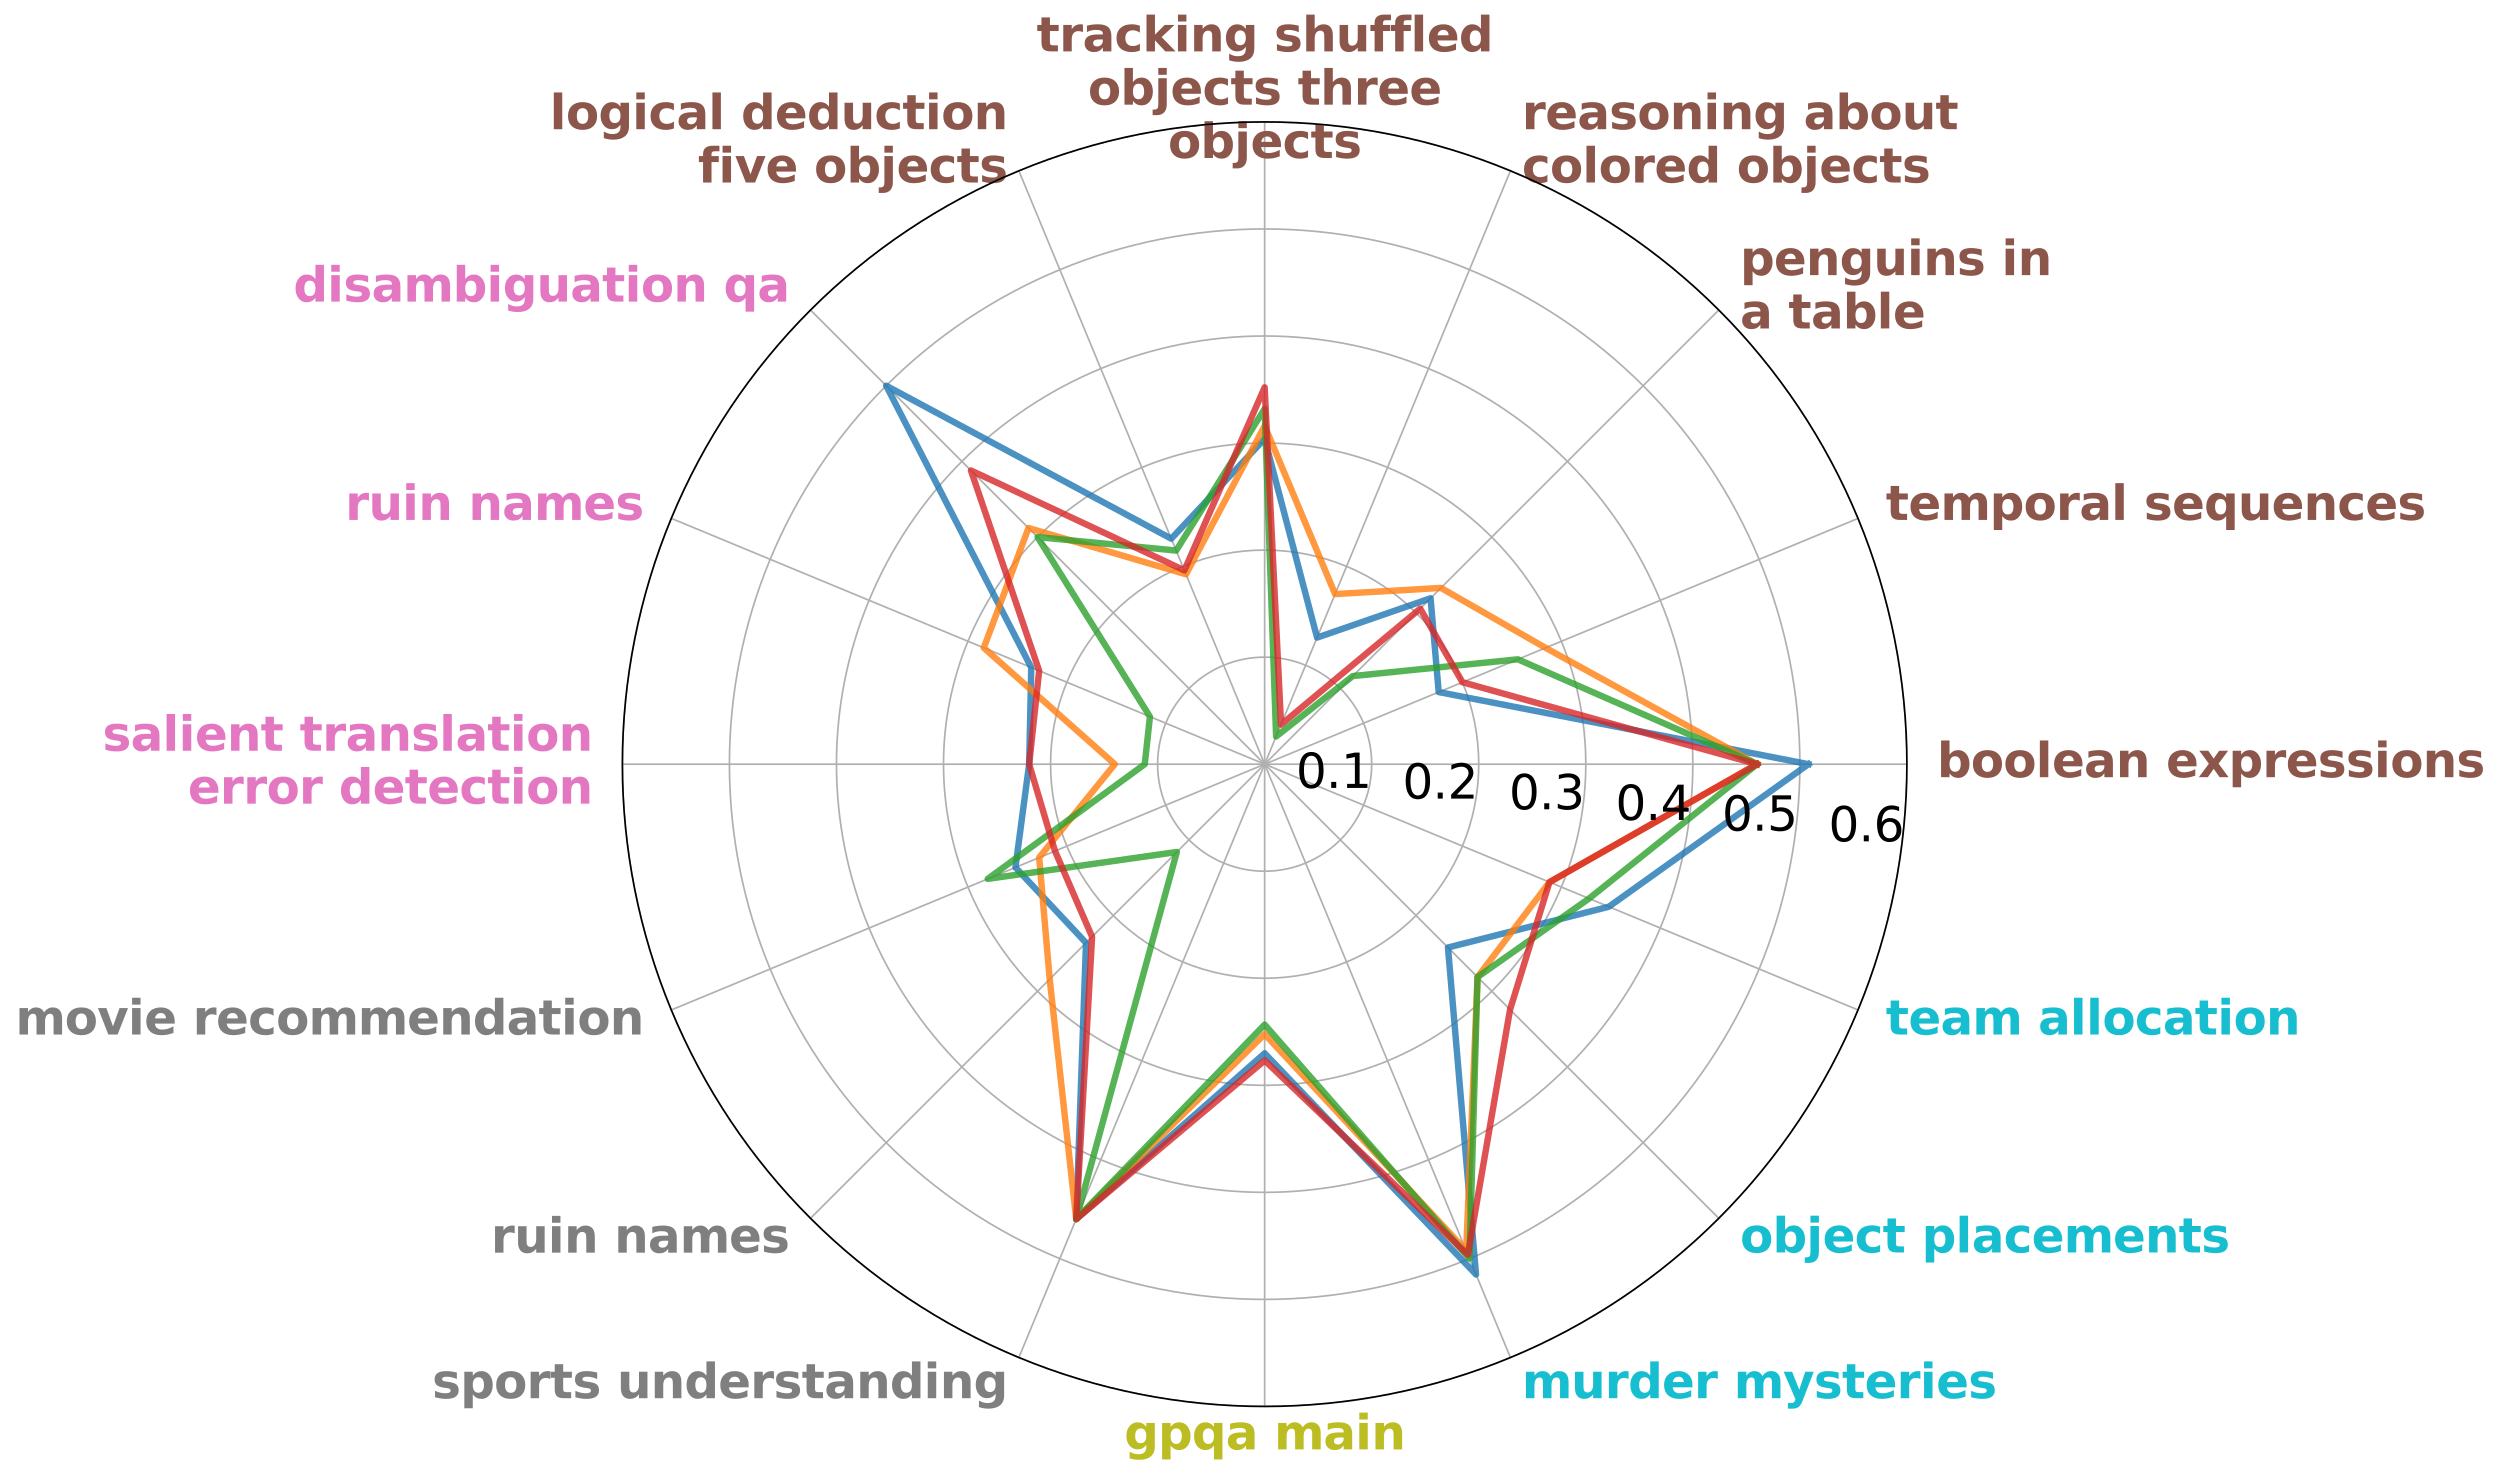 <?xml version="1.0" encoding="utf-8" standalone="no"?>
<!DOCTYPE svg PUBLIC "-//W3C//DTD SVG 1.1//EN"
  "http://www.w3.org/Graphics/SVG/1.1/DTD/svg11.dtd">
<svg xmlns:xlink="http://www.w3.org/1999/xlink" width="1163.563pt" height="686.527pt" viewBox="0 0 1163.563 686.527" xmlns="http://www.w3.org/2000/svg" version="1.1">
 <defs>
  <style type="text/css">*{stroke-linejoin: round; stroke-linecap: butt}</style>
 </defs>
 <g id="figure_1">
  <g id="patch_1">
   <path d="M 0 686.527 
L 1163.563 686.527 
L 1163.563 0 
L 0 0 
L 0 686.527 
z
" style="fill: none"/>
  </g>
  <g id="axes_1">
   <g id="patch_2">
    <path d="M 887.527 355.667 
C 887.527 316.412 879.795 277.539 864.772 241.272 
C 849.75 205.006 827.73 172.05 799.973 144.293 
C 772.216 116.536 739.26 94.516 702.994 79.494 
C 666.727 64.471 627.854 56.739 588.599 56.739 
C 549.344 56.739 510.471 64.471 474.204 79.494 
C 437.937 94.516 404.982 116.536 377.224 144.293 
C 349.467 172.05 327.447 205.006 312.425 241.272 
C 297.403 277.539 289.67 316.412 289.67 355.667 
C 289.67 394.922 297.403 433.795 312.425 470.062 
C 327.447 506.329 349.467 539.284 377.224 567.041 
C 404.982 594.799 437.937 616.819 474.204 631.841 
C 510.471 646.863 549.344 654.596 588.599 654.596 
C 627.854 654.596 666.727 646.863 702.994 631.841 
C 739.26 616.819 772.216 594.799 799.973 567.041 
C 827.73 539.284 849.75 506.329 864.772 470.062 
C 879.795 433.795 887.527 394.922 887.527 355.667 
M 588.599 355.667 
C 588.599 355.667 588.599 355.667 588.599 355.667 
C 588.599 355.667 588.599 355.667 588.599 355.667 
C 588.599 355.667 588.599 355.667 588.599 355.667 
C 588.599 355.667 588.599 355.667 588.599 355.667 
C 588.599 355.667 588.599 355.667 588.599 355.667 
C 588.599 355.667 588.599 355.667 588.599 355.667 
C 588.599 355.667 588.599 355.667 588.599 355.667 
C 588.599 355.667 588.599 355.667 588.599 355.667 
C 588.599 355.667 588.599 355.667 588.599 355.667 
C 588.599 355.667 588.599 355.667 588.599 355.667 
C 588.599 355.667 588.599 355.667 588.599 355.667 
C 588.599 355.667 588.599 355.667 588.599 355.667 
C 588.599 355.667 588.599 355.667 588.599 355.667 
C 588.599 355.667 588.599 355.667 588.599 355.667 
C 588.599 355.667 588.599 355.667 588.599 355.667 
C 588.599 355.667 588.599 355.667 588.599 355.667 
L 588.599 355.667 
z
" style="fill: none; opacity: 0"/>
   </g>
   <g id="matplotlib.axis_1">
    <g id="xtick_1">
     <g id="line2d_1">
      <path d="M 588.599 355.667 
L 887.527 355.667 
" clip-path="url(#pc268b8f017)" style="fill: none; stroke: #b0b0b0; stroke-width: 0.8; stroke-linecap: square"/>
     </g>
     <g id="text_1">
      <!-- boolean expressions -->
      <g style="fill: #8c564b" transform="translate(901.527 361.738) scale(0.22 -0.22)">
       <defs>
        <path id="DejaVuSans-Bold-62" d="M 2400 722 
Q 2759 722 2948 984 
Q 3138 1247 3138 1747 
Q 3138 2247 2948 2509 
Q 2759 2772 2400 2772 
Q 2041 2772 1848 2508 
Q 1656 2244 1656 1747 
Q 1656 1250 1848 986 
Q 2041 722 2400 722 
z
M 1656 2988 
Q 1888 3294 2169 3439 
Q 2450 3584 2816 3584 
Q 3463 3584 3878 3070 
Q 4294 2556 4294 1747 
Q 4294 938 3878 423 
Q 3463 -91 2816 -91 
Q 2450 -91 2169 54 
Q 1888 200 1656 506 
L 1656 0 
L 538 0 
L 538 4863 
L 1656 4863 
L 1656 2988 
z
" transform="scale(0.016)"/>
        <path id="DejaVuSans-Bold-6f" d="M 2203 2784 
Q 1831 2784 1636 2517 
Q 1441 2250 1441 1747 
Q 1441 1244 1636 976 
Q 1831 709 2203 709 
Q 2569 709 2762 976 
Q 2956 1244 2956 1747 
Q 2956 2250 2762 2517 
Q 2569 2784 2203 2784 
z
M 2203 3584 
Q 3106 3584 3614 3096 
Q 4122 2609 4122 1747 
Q 4122 884 3614 396 
Q 3106 -91 2203 -91 
Q 1297 -91 786 396 
Q 275 884 275 1747 
Q 275 2609 786 3096 
Q 1297 3584 2203 3584 
z
" transform="scale(0.016)"/>
        <path id="DejaVuSans-Bold-6c" d="M 538 4863 
L 1656 4863 
L 1656 0 
L 538 0 
L 538 4863 
z
" transform="scale(0.016)"/>
        <path id="DejaVuSans-Bold-65" d="M 4031 1759 
L 4031 1441 
L 1416 1441 
Q 1456 1047 1700 850 
Q 1944 653 2381 653 
Q 2734 653 3104 758 
Q 3475 863 3866 1075 
L 3866 213 
Q 3469 63 3072 -14 
Q 2675 -91 2278 -91 
Q 1328 -91 801 392 
Q 275 875 275 1747 
Q 275 2603 792 3093 
Q 1309 3584 2216 3584 
Q 3041 3584 3536 3087 
Q 4031 2591 4031 1759 
z
M 2881 2131 
Q 2881 2450 2695 2645 
Q 2509 2841 2209 2841 
Q 1884 2841 1681 2658 
Q 1478 2475 1428 2131 
L 2881 2131 
z
" transform="scale(0.016)"/>
        <path id="DejaVuSans-Bold-61" d="M 2106 1575 
Q 1756 1575 1579 1456 
Q 1403 1338 1403 1106 
Q 1403 894 1545 773 
Q 1688 653 1941 653 
Q 2256 653 2472 879 
Q 2688 1106 2688 1447 
L 2688 1575 
L 2106 1575 
z
M 3816 1997 
L 3816 0 
L 2688 0 
L 2688 519 
Q 2463 200 2181 54 
Q 1900 -91 1497 -91 
Q 953 -91 614 226 
Q 275 544 275 1050 
Q 275 1666 698 1953 
Q 1122 2241 2028 2241 
L 2688 2241 
L 2688 2328 
Q 2688 2594 2478 2717 
Q 2269 2841 1825 2841 
Q 1466 2841 1156 2769 
Q 847 2697 581 2553 
L 581 3406 
Q 941 3494 1303 3539 
Q 1666 3584 2028 3584 
Q 2975 3584 3395 3211 
Q 3816 2838 3816 1997 
z
" transform="scale(0.016)"/>
        <path id="DejaVuSans-Bold-6e" d="M 4056 2131 
L 4056 0 
L 2931 0 
L 2931 347 
L 2931 1631 
Q 2931 2084 2911 2256 
Q 2891 2428 2841 2509 
Q 2775 2619 2662 2680 
Q 2550 2741 2406 2741 
Q 2056 2741 1856 2470 
Q 1656 2200 1656 1722 
L 1656 0 
L 538 0 
L 538 3500 
L 1656 3500 
L 1656 2988 
Q 1909 3294 2193 3439 
Q 2478 3584 2822 3584 
Q 3428 3584 3742 3212 
Q 4056 2841 4056 2131 
z
" transform="scale(0.016)"/>
        <path id="DejaVuSans-Bold-20" transform="scale(0.016)"/>
        <path id="DejaVuSans-Bold-78" d="M 1422 1791 
L 159 3500 
L 1344 3500 
L 2059 2463 
L 2784 3500 
L 3969 3500 
L 2706 1797 
L 4031 0 
L 2847 0 
L 2059 1106 
L 1281 0 
L 97 0 
L 1422 1791 
z
" transform="scale(0.016)"/>
        <path id="DejaVuSans-Bold-70" d="M 1656 506 
L 1656 -1331 
L 538 -1331 
L 538 3500 
L 1656 3500 
L 1656 2988 
Q 1888 3294 2169 3439 
Q 2450 3584 2816 3584 
Q 3463 3584 3878 3070 
Q 4294 2556 4294 1747 
Q 4294 938 3878 423 
Q 3463 -91 2816 -91 
Q 2450 -91 2169 54 
Q 1888 200 1656 506 
z
M 2400 2772 
Q 2041 2772 1848 2508 
Q 1656 2244 1656 1747 
Q 1656 1250 1848 986 
Q 2041 722 2400 722 
Q 2759 722 2948 984 
Q 3138 1247 3138 1747 
Q 3138 2247 2948 2509 
Q 2759 2772 2400 2772 
z
" transform="scale(0.016)"/>
        <path id="DejaVuSans-Bold-72" d="M 3138 2547 
Q 2991 2616 2845 2648 
Q 2700 2681 2553 2681 
Q 2122 2681 1889 2404 
Q 1656 2128 1656 1613 
L 1656 0 
L 538 0 
L 538 3500 
L 1656 3500 
L 1656 2925 
Q 1872 3269 2151 3426 
Q 2431 3584 2822 3584 
Q 2878 3584 2943 3579 
Q 3009 3575 3134 3559 
L 3138 2547 
z
" transform="scale(0.016)"/>
        <path id="DejaVuSans-Bold-73" d="M 3272 3391 
L 3272 2541 
Q 2913 2691 2578 2766 
Q 2244 2841 1947 2841 
Q 1628 2841 1473 2761 
Q 1319 2681 1319 2516 
Q 1319 2381 1436 2309 
Q 1553 2238 1856 2203 
L 2053 2175 
Q 2913 2066 3209 1816 
Q 3506 1566 3506 1031 
Q 3506 472 3093 190 
Q 2681 -91 1863 -91 
Q 1516 -91 1145 -36 
Q 775 19 384 128 
L 384 978 
Q 719 816 1070 734 
Q 1422 653 1784 653 
Q 2113 653 2278 743 
Q 2444 834 2444 1013 
Q 2444 1163 2330 1236 
Q 2216 1309 1875 1350 
L 1678 1375 
Q 931 1469 631 1722 
Q 331 1975 331 2491 
Q 331 3047 712 3315 
Q 1094 3584 1881 3584 
Q 2191 3584 2531 3537 
Q 2872 3491 3272 3391 
z
" transform="scale(0.016)"/>
        <path id="DejaVuSans-Bold-69" d="M 538 3500 
L 1656 3500 
L 1656 0 
L 538 0 
L 538 3500 
z
M 538 4863 
L 1656 4863 
L 1656 3950 
L 538 3950 
L 538 4863 
z
" transform="scale(0.016)"/>
       </defs>
       <use xlink:href="#DejaVuSans-Bold-62"/>
       <use xlink:href="#DejaVuSans-Bold-6f" x="71.582"/>
       <use xlink:href="#DejaVuSans-Bold-6f" x="140.283"/>
       <use xlink:href="#DejaVuSans-Bold-6c" x="208.984"/>
       <use xlink:href="#DejaVuSans-Bold-65" x="243.262"/>
       <use xlink:href="#DejaVuSans-Bold-61" x="311.084"/>
       <use xlink:href="#DejaVuSans-Bold-6e" x="378.564"/>
       <use xlink:href="#DejaVuSans-Bold-20" x="449.756"/>
       <use xlink:href="#DejaVuSans-Bold-65" x="484.57"/>
       <use xlink:href="#DejaVuSans-Bold-78" x="552.393"/>
       <use xlink:href="#DejaVuSans-Bold-70" x="616.895"/>
       <use xlink:href="#DejaVuSans-Bold-72" x="688.477"/>
       <use xlink:href="#DejaVuSans-Bold-65" x="737.793"/>
       <use xlink:href="#DejaVuSans-Bold-73" x="805.615"/>
       <use xlink:href="#DejaVuSans-Bold-73" x="865.137"/>
       <use xlink:href="#DejaVuSans-Bold-69" x="924.658"/>
       <use xlink:href="#DejaVuSans-Bold-6f" x="958.936"/>
       <use xlink:href="#DejaVuSans-Bold-6e" x="1027.637"/>
       <use xlink:href="#DejaVuSans-Bold-73" x="1098.828"/>
      </g>
     </g>
    </g>
    <g id="xtick_2">
     <g id="line2d_2">
      <path d="M 588.599 355.667 
L 864.772 241.272 
" clip-path="url(#pc268b8f017)" style="fill: none; stroke: #b0b0b0; stroke-width: 0.8; stroke-linecap: square"/>
     </g>
     <g id="text_2">
      <!-- temporal sequences -->
      <g style="fill: #8c564b" transform="translate(877.707 241.985) scale(0.22 -0.22)">
       <defs>
        <path id="DejaVuSans-Bold-74" d="M 1759 4494 
L 1759 3500 
L 2913 3500 
L 2913 2700 
L 1759 2700 
L 1759 1216 
Q 1759 972 1856 886 
Q 1953 800 2241 800 
L 2816 800 
L 2816 0 
L 1856 0 
Q 1194 0 917 276 
Q 641 553 641 1216 
L 641 2700 
L 84 2700 
L 84 3500 
L 641 3500 
L 641 4494 
L 1759 4494 
z
" transform="scale(0.016)"/>
        <path id="DejaVuSans-Bold-6d" d="M 3781 2919 
Q 3994 3244 4286 3414 
Q 4578 3584 4928 3584 
Q 5531 3584 5847 3212 
Q 6163 2841 6163 2131 
L 6163 0 
L 5038 0 
L 5038 1825 
Q 5041 1866 5042 1909 
Q 5044 1953 5044 2034 
Q 5044 2406 4934 2573 
Q 4825 2741 4581 2741 
Q 4263 2741 4089 2478 
Q 3916 2216 3909 1719 
L 3909 0 
L 2784 0 
L 2784 1825 
Q 2784 2406 2684 2573 
Q 2584 2741 2328 2741 
Q 2006 2741 1831 2477 
Q 1656 2213 1656 1722 
L 1656 0 
L 531 0 
L 531 3500 
L 1656 3500 
L 1656 2988 
Q 1863 3284 2130 3434 
Q 2397 3584 2719 3584 
Q 3081 3584 3359 3409 
Q 3638 3234 3781 2919 
z
" transform="scale(0.016)"/>
        <path id="DejaVuSans-Bold-71" d="M 2181 2772 
Q 1825 2772 1636 2509 
Q 1447 2247 1447 1747 
Q 1447 1247 1636 984 
Q 1825 722 2181 722 
Q 2541 722 2730 984 
Q 2919 1247 2919 1747 
Q 2919 2247 2730 2509 
Q 2541 2772 2181 2772 
z
M 2919 506 
Q 2688 197 2409 53 
Q 2131 -91 1766 -91 
Q 1119 -91 703 423 
Q 288 938 288 1747 
Q 288 2556 703 3067 
Q 1119 3578 1766 3578 
Q 2131 3578 2409 3434 
Q 2688 3291 2919 2981 
L 2919 3500 
L 4044 3500 
L 4044 -1331 
L 2919 -1331 
L 2919 506 
z
" transform="scale(0.016)"/>
        <path id="DejaVuSans-Bold-75" d="M 500 1363 
L 500 3500 
L 1625 3500 
L 1625 3150 
Q 1625 2866 1622 2436 
Q 1619 2006 1619 1863 
Q 1619 1441 1641 1255 
Q 1663 1069 1716 984 
Q 1784 875 1895 815 
Q 2006 756 2150 756 
Q 2500 756 2700 1025 
Q 2900 1294 2900 1772 
L 2900 3500 
L 4019 3500 
L 4019 0 
L 2900 0 
L 2900 506 
Q 2647 200 2364 54 
Q 2081 -91 1741 -91 
Q 1134 -91 817 281 
Q 500 653 500 1363 
z
" transform="scale(0.016)"/>
        <path id="DejaVuSans-Bold-63" d="M 3366 3391 
L 3366 2478 
Q 3138 2634 2908 2709 
Q 2678 2784 2431 2784 
Q 1963 2784 1702 2511 
Q 1441 2238 1441 1747 
Q 1441 1256 1702 982 
Q 1963 709 2431 709 
Q 2694 709 2930 787 
Q 3166 866 3366 1019 
L 3366 103 
Q 3103 6 2833 -42 
Q 2563 -91 2291 -91 
Q 1344 -91 809 395 
Q 275 881 275 1747 
Q 275 2613 809 3098 
Q 1344 3584 2291 3584 
Q 2566 3584 2833 3536 
Q 3100 3488 3366 3391 
z
" transform="scale(0.016)"/>
       </defs>
       <use xlink:href="#DejaVuSans-Bold-74"/>
       <use xlink:href="#DejaVuSans-Bold-65" x="47.803"/>
       <use xlink:href="#DejaVuSans-Bold-6d" x="115.625"/>
       <use xlink:href="#DejaVuSans-Bold-70" x="219.824"/>
       <use xlink:href="#DejaVuSans-Bold-6f" x="291.406"/>
       <use xlink:href="#DejaVuSans-Bold-72" x="360.107"/>
       <use xlink:href="#DejaVuSans-Bold-61" x="409.424"/>
       <use xlink:href="#DejaVuSans-Bold-6c" x="476.904"/>
       <use xlink:href="#DejaVuSans-Bold-20" x="511.182"/>
       <use xlink:href="#DejaVuSans-Bold-73" x="545.996"/>
       <use xlink:href="#DejaVuSans-Bold-65" x="605.518"/>
       <use xlink:href="#DejaVuSans-Bold-71" x="673.34"/>
       <use xlink:href="#DejaVuSans-Bold-75" x="744.922"/>
       <use xlink:href="#DejaVuSans-Bold-65" x="816.113"/>
       <use xlink:href="#DejaVuSans-Bold-6e" x="883.936"/>
       <use xlink:href="#DejaVuSans-Bold-63" x="955.127"/>
       <use xlink:href="#DejaVuSans-Bold-65" x="1014.404"/>
       <use xlink:href="#DejaVuSans-Bold-73" x="1082.227"/>
      </g>
     </g>
    </g>
    <g id="xtick_3">
     <g id="line2d_3">
      <path d="M 588.599 355.667 
L 799.973 144.293 
" clip-path="url(#pc268b8f017)" style="fill: none; stroke: #b0b0b0; stroke-width: 0.8; stroke-linecap: square"/>
     </g>
     <g id="text_3">
      <!-- penguins in -->
      <g style="fill: #8c564b" transform="translate(809.872 128.061) scale(0.22 -0.22)">
       <defs>
        <path id="DejaVuSans-Bold-67" d="M 2919 594 
Q 2688 288 2409 144 
Q 2131 0 1766 0 
Q 1125 0 706 504 
Q 288 1009 288 1791 
Q 288 2575 706 3076 
Q 1125 3578 1766 3578 
Q 2131 3578 2409 3434 
Q 2688 3291 2919 2981 
L 2919 3500 
L 4044 3500 
L 4044 353 
Q 4044 -491 3511 -936 
Q 2978 -1381 1966 -1381 
Q 1638 -1381 1331 -1331 
Q 1025 -1281 716 -1178 
L 716 -306 
Q 1009 -475 1290 -558 
Q 1572 -641 1856 -641 
Q 2406 -641 2662 -400 
Q 2919 -159 2919 353 
L 2919 594 
z
M 2181 2772 
Q 1834 2772 1640 2515 
Q 1447 2259 1447 1791 
Q 1447 1309 1634 1061 
Q 1822 813 2181 813 
Q 2531 813 2725 1069 
Q 2919 1325 2919 1791 
Q 2919 2259 2725 2515 
Q 2531 2772 2181 2772 
z
" transform="scale(0.016)"/>
       </defs>
       <use xlink:href="#DejaVuSans-Bold-70"/>
       <use xlink:href="#DejaVuSans-Bold-65" x="71.582"/>
       <use xlink:href="#DejaVuSans-Bold-6e" x="139.404"/>
       <use xlink:href="#DejaVuSans-Bold-67" x="210.596"/>
       <use xlink:href="#DejaVuSans-Bold-75" x="282.178"/>
       <use xlink:href="#DejaVuSans-Bold-69" x="353.369"/>
       <use xlink:href="#DejaVuSans-Bold-6e" x="387.646"/>
       <use xlink:href="#DejaVuSans-Bold-73" x="458.838"/>
       <use xlink:href="#DejaVuSans-Bold-20" x="518.359"/>
       <use xlink:href="#DejaVuSans-Bold-69" x="553.174"/>
       <use xlink:href="#DejaVuSans-Bold-6e" x="587.451"/>
      </g>
      <!-- a table -->
      <g style="fill: #8c564b" transform="translate(809.872 152.868) scale(0.22 -0.22)">
       <use xlink:href="#DejaVuSans-Bold-61"/>
       <use xlink:href="#DejaVuSans-Bold-20" x="67.48"/>
       <use xlink:href="#DejaVuSans-Bold-74" x="102.295"/>
       <use xlink:href="#DejaVuSans-Bold-61" x="150.098"/>
       <use xlink:href="#DejaVuSans-Bold-62" x="217.578"/>
       <use xlink:href="#DejaVuSans-Bold-6c" x="289.16"/>
       <use xlink:href="#DejaVuSans-Bold-65" x="323.438"/>
      </g>
     </g>
    </g>
    <g id="xtick_4">
     <g id="line2d_4">
      <path d="M 588.599 355.667 
L 702.994 79.494 
" clip-path="url(#pc268b8f017)" style="fill: none; stroke: #b0b0b0; stroke-width: 0.8; stroke-linecap: square"/>
     </g>
     <g id="text_4">
      <!-- reasoning about -->
      <g style="fill: #8c564b" transform="translate(708.351 60.14) scale(0.22 -0.22)">
       <use xlink:href="#DejaVuSans-Bold-72"/>
       <use xlink:href="#DejaVuSans-Bold-65" x="49.316"/>
       <use xlink:href="#DejaVuSans-Bold-61" x="117.139"/>
       <use xlink:href="#DejaVuSans-Bold-73" x="184.619"/>
       <use xlink:href="#DejaVuSans-Bold-6f" x="244.141"/>
       <use xlink:href="#DejaVuSans-Bold-6e" x="312.842"/>
       <use xlink:href="#DejaVuSans-Bold-69" x="384.033"/>
       <use xlink:href="#DejaVuSans-Bold-6e" x="418.311"/>
       <use xlink:href="#DejaVuSans-Bold-67" x="489.502"/>
       <use xlink:href="#DejaVuSans-Bold-20" x="561.084"/>
       <use xlink:href="#DejaVuSans-Bold-61" x="595.898"/>
       <use xlink:href="#DejaVuSans-Bold-62" x="663.379"/>
       <use xlink:href="#DejaVuSans-Bold-6f" x="734.961"/>
       <use xlink:href="#DejaVuSans-Bold-75" x="803.662"/>
       <use xlink:href="#DejaVuSans-Bold-74" x="874.854"/>
      </g>
      <!-- colored objects -->
      <g style="fill: #8c564b" transform="translate(708.351 84.947) scale(0.22 -0.22)">
       <defs>
        <path id="DejaVuSans-Bold-64" d="M 2919 2988 
L 2919 4863 
L 4044 4863 
L 4044 0 
L 2919 0 
L 2919 506 
Q 2688 197 2409 53 
Q 2131 -91 1766 -91 
Q 1119 -91 703 423 
Q 288 938 288 1747 
Q 288 2556 703 3070 
Q 1119 3584 1766 3584 
Q 2128 3584 2408 3439 
Q 2688 3294 2919 2988 
z
M 2181 722 
Q 2541 722 2730 984 
Q 2919 1247 2919 1747 
Q 2919 2247 2730 2509 
Q 2541 2772 2181 2772 
Q 1825 2772 1636 2509 
Q 1447 2247 1447 1747 
Q 1447 1247 1636 984 
Q 1825 722 2181 722 
z
" transform="scale(0.016)"/>
        <path id="DejaVuSans-Bold-6a" d="M 538 3500 
L 1656 3500 
L 1656 63 
Q 1656 -641 1318 -1011 
Q 981 -1381 341 -1381 
L -213 -1381 
L -213 -647 
L -19 -647 
Q 300 -647 419 -503 
Q 538 -359 538 63 
L 538 3500 
z
M 538 4863 
L 1656 4863 
L 1656 3950 
L 538 3950 
L 538 4863 
z
" transform="scale(0.016)"/>
       </defs>
       <use xlink:href="#DejaVuSans-Bold-63"/>
       <use xlink:href="#DejaVuSans-Bold-6f" x="59.277"/>
       <use xlink:href="#DejaVuSans-Bold-6c" x="127.979"/>
       <use xlink:href="#DejaVuSans-Bold-6f" x="162.256"/>
       <use xlink:href="#DejaVuSans-Bold-72" x="230.957"/>
       <use xlink:href="#DejaVuSans-Bold-65" x="280.273"/>
       <use xlink:href="#DejaVuSans-Bold-64" x="348.096"/>
       <use xlink:href="#DejaVuSans-Bold-20" x="419.678"/>
       <use xlink:href="#DejaVuSans-Bold-6f" x="454.492"/>
       <use xlink:href="#DejaVuSans-Bold-62" x="523.193"/>
       <use xlink:href="#DejaVuSans-Bold-6a" x="594.775"/>
       <use xlink:href="#DejaVuSans-Bold-65" x="629.053"/>
       <use xlink:href="#DejaVuSans-Bold-63" x="696.875"/>
       <use xlink:href="#DejaVuSans-Bold-74" x="756.152"/>
       <use xlink:href="#DejaVuSans-Bold-73" x="803.955"/>
      </g>
     </g>
    </g>
    <g id="xtick_5">
     <g id="line2d_5">
      <path d="M 588.599 355.667 
L 588.599 56.739 
" clip-path="url(#pc268b8f017)" style="fill: none; stroke: #b0b0b0; stroke-width: 0.8; stroke-linecap: square"/>
     </g>
     <g id="text_5">
      <!-- tracking shuffled -->
      <g style="fill: #8c564b" transform="translate(482.469 23.917) scale(0.22 -0.22)">
       <defs>
        <path id="DejaVuSans-Bold-6b" d="M 538 4863 
L 1656 4863 
L 1656 2216 
L 2944 3500 
L 4244 3500 
L 2534 1894 
L 4378 0 
L 3022 0 
L 1656 1459 
L 1656 0 
L 538 0 
L 538 4863 
z
" transform="scale(0.016)"/>
        <path id="DejaVuSans-Bold-68" d="M 4056 2131 
L 4056 0 
L 2931 0 
L 2931 347 
L 2931 1625 
Q 2931 2084 2911 2256 
Q 2891 2428 2841 2509 
Q 2775 2619 2662 2680 
Q 2550 2741 2406 2741 
Q 2056 2741 1856 2470 
Q 1656 2200 1656 1722 
L 1656 0 
L 538 0 
L 538 4863 
L 1656 4863 
L 1656 2988 
Q 1909 3294 2193 3439 
Q 2478 3584 2822 3584 
Q 3428 3584 3742 3212 
Q 4056 2841 4056 2131 
z
" transform="scale(0.016)"/>
        <path id="DejaVuSans-Bold-66" d="M 2841 4863 
L 2841 4128 
L 2222 4128 
Q 1984 4128 1890 4042 
Q 1797 3956 1797 3744 
L 1797 3500 
L 2753 3500 
L 2753 2700 
L 1797 2700 
L 1797 0 
L 678 0 
L 678 2700 
L 122 2700 
L 122 3500 
L 678 3500 
L 678 3744 
Q 678 4316 997 4589 
Q 1316 4863 1984 4863 
L 2841 4863 
z
" transform="scale(0.016)"/>
       </defs>
       <use xlink:href="#DejaVuSans-Bold-74"/>
       <use xlink:href="#DejaVuSans-Bold-72" x="47.803"/>
       <use xlink:href="#DejaVuSans-Bold-61" x="97.119"/>
       <use xlink:href="#DejaVuSans-Bold-63" x="164.6"/>
       <use xlink:href="#DejaVuSans-Bold-6b" x="223.877"/>
       <use xlink:href="#DejaVuSans-Bold-69" x="290.381"/>
       <use xlink:href="#DejaVuSans-Bold-6e" x="324.658"/>
       <use xlink:href="#DejaVuSans-Bold-67" x="395.85"/>
       <use xlink:href="#DejaVuSans-Bold-20" x="467.432"/>
       <use xlink:href="#DejaVuSans-Bold-73" x="502.246"/>
       <use xlink:href="#DejaVuSans-Bold-68" x="561.768"/>
       <use xlink:href="#DejaVuSans-Bold-75" x="632.959"/>
       <use xlink:href="#DejaVuSans-Bold-66" x="704.15"/>
       <use xlink:href="#DejaVuSans-Bold-66" x="747.656"/>
       <use xlink:href="#DejaVuSans-Bold-6c" x="791.162"/>
       <use xlink:href="#DejaVuSans-Bold-65" x="825.439"/>
       <use xlink:href="#DejaVuSans-Bold-64" x="893.262"/>
      </g>
      <!-- objects three -->
      <g style="fill: #8c564b" transform="translate(506.346 48.724) scale(0.22 -0.22)">
       <use xlink:href="#DejaVuSans-Bold-6f"/>
       <use xlink:href="#DejaVuSans-Bold-62" x="68.701"/>
       <use xlink:href="#DejaVuSans-Bold-6a" x="140.283"/>
       <use xlink:href="#DejaVuSans-Bold-65" x="174.561"/>
       <use xlink:href="#DejaVuSans-Bold-63" x="242.383"/>
       <use xlink:href="#DejaVuSans-Bold-74" x="301.66"/>
       <use xlink:href="#DejaVuSans-Bold-73" x="349.463"/>
       <use xlink:href="#DejaVuSans-Bold-20" x="408.984"/>
       <use xlink:href="#DejaVuSans-Bold-74" x="443.799"/>
       <use xlink:href="#DejaVuSans-Bold-68" x="491.602"/>
       <use xlink:href="#DejaVuSans-Bold-72" x="562.793"/>
       <use xlink:href="#DejaVuSans-Bold-65" x="612.109"/>
       <use xlink:href="#DejaVuSans-Bold-65" x="679.932"/>
      </g>
      <!-- objects -->
      <g style="fill: #8c564b" transform="translate(543.61 73.531) scale(0.22 -0.22)">
       <use xlink:href="#DejaVuSans-Bold-6f"/>
       <use xlink:href="#DejaVuSans-Bold-62" x="68.701"/>
       <use xlink:href="#DejaVuSans-Bold-6a" x="140.283"/>
       <use xlink:href="#DejaVuSans-Bold-65" x="174.561"/>
       <use xlink:href="#DejaVuSans-Bold-63" x="242.383"/>
       <use xlink:href="#DejaVuSans-Bold-74" x="301.66"/>
       <use xlink:href="#DejaVuSans-Bold-73" x="349.463"/>
      </g>
     </g>
    </g>
    <g id="xtick_6">
     <g id="line2d_6">
      <path d="M 588.599 355.667 
L 474.204 79.494 
" clip-path="url(#pc268b8f017)" style="fill: none; stroke: #b0b0b0; stroke-width: 0.8; stroke-linecap: square"/>
     </g>
     <g id="text_6">
      <!-- logical deduction -->
      <g style="fill: #8c564b" transform="translate(255.859 60.14) scale(0.22 -0.22)">
       <use xlink:href="#DejaVuSans-Bold-6c"/>
       <use xlink:href="#DejaVuSans-Bold-6f" x="34.277"/>
       <use xlink:href="#DejaVuSans-Bold-67" x="102.979"/>
       <use xlink:href="#DejaVuSans-Bold-69" x="174.561"/>
       <use xlink:href="#DejaVuSans-Bold-63" x="208.838"/>
       <use xlink:href="#DejaVuSans-Bold-61" x="268.115"/>
       <use xlink:href="#DejaVuSans-Bold-6c" x="335.596"/>
       <use xlink:href="#DejaVuSans-Bold-20" x="369.873"/>
       <use xlink:href="#DejaVuSans-Bold-64" x="404.688"/>
       <use xlink:href="#DejaVuSans-Bold-65" x="476.27"/>
       <use xlink:href="#DejaVuSans-Bold-64" x="544.092"/>
       <use xlink:href="#DejaVuSans-Bold-75" x="615.674"/>
       <use xlink:href="#DejaVuSans-Bold-63" x="686.865"/>
       <use xlink:href="#DejaVuSans-Bold-74" x="746.143"/>
       <use xlink:href="#DejaVuSans-Bold-69" x="793.945"/>
       <use xlink:href="#DejaVuSans-Bold-6f" x="828.223"/>
       <use xlink:href="#DejaVuSans-Bold-6e" x="896.924"/>
      </g>
      <!-- five objects -->
      <g style="fill: #8c564b" transform="translate(324.836 84.947) scale(0.22 -0.22)">
       <defs>
        <path id="DejaVuSans-Bold-76" d="M 97 3500 
L 1216 3500 
L 2088 1081 
L 2956 3500 
L 4078 3500 
L 2700 0 
L 1472 0 
L 97 3500 
z
" transform="scale(0.016)"/>
       </defs>
       <use xlink:href="#DejaVuSans-Bold-66"/>
       <use xlink:href="#DejaVuSans-Bold-69" x="43.506"/>
       <use xlink:href="#DejaVuSans-Bold-76" x="77.783"/>
       <use xlink:href="#DejaVuSans-Bold-65" x="142.969"/>
       <use xlink:href="#DejaVuSans-Bold-20" x="210.791"/>
       <use xlink:href="#DejaVuSans-Bold-6f" x="245.605"/>
       <use xlink:href="#DejaVuSans-Bold-62" x="314.307"/>
       <use xlink:href="#DejaVuSans-Bold-6a" x="385.889"/>
       <use xlink:href="#DejaVuSans-Bold-65" x="420.166"/>
       <use xlink:href="#DejaVuSans-Bold-63" x="487.988"/>
       <use xlink:href="#DejaVuSans-Bold-74" x="547.266"/>
       <use xlink:href="#DejaVuSans-Bold-73" x="595.068"/>
      </g>
     </g>
    </g>
    <g id="xtick_7">
     <g id="line2d_7">
      <path d="M 588.599 355.667 
L 377.224 144.293 
" clip-path="url(#pc268b8f017)" style="fill: none; stroke: #b0b0b0; stroke-width: 0.8; stroke-linecap: square"/>
     </g>
     <g id="text_7">
      <!-- disambiguation qa -->
      <g style="fill: #e377c2" transform="translate(136.542 140.378) scale(0.22 -0.22)">
       <use xlink:href="#DejaVuSans-Bold-64"/>
       <use xlink:href="#DejaVuSans-Bold-69" x="71.582"/>
       <use xlink:href="#DejaVuSans-Bold-73" x="105.859"/>
       <use xlink:href="#DejaVuSans-Bold-61" x="165.381"/>
       <use xlink:href="#DejaVuSans-Bold-6d" x="232.861"/>
       <use xlink:href="#DejaVuSans-Bold-62" x="337.061"/>
       <use xlink:href="#DejaVuSans-Bold-69" x="408.643"/>
       <use xlink:href="#DejaVuSans-Bold-67" x="442.92"/>
       <use xlink:href="#DejaVuSans-Bold-75" x="514.502"/>
       <use xlink:href="#DejaVuSans-Bold-61" x="585.693"/>
       <use xlink:href="#DejaVuSans-Bold-74" x="653.174"/>
       <use xlink:href="#DejaVuSans-Bold-69" x="700.977"/>
       <use xlink:href="#DejaVuSans-Bold-6f" x="735.254"/>
       <use xlink:href="#DejaVuSans-Bold-6e" x="803.955"/>
       <use xlink:href="#DejaVuSans-Bold-20" x="875.146"/>
       <use xlink:href="#DejaVuSans-Bold-71" x="909.961"/>
       <use xlink:href="#DejaVuSans-Bold-61" x="981.543"/>
      </g>
     </g>
    </g>
    <g id="xtick_8">
     <g id="line2d_8">
      <path d="M 588.599 355.667 
L 312.425 241.272 
" clip-path="url(#pc268b8f017)" style="fill: none; stroke: #b0b0b0; stroke-width: 0.8; stroke-linecap: square"/>
     </g>
     <g id="text_8">
      <!-- ruin names -->
      <g style="fill: #e377c2" transform="translate(160.671 241.985) scale(0.22 -0.22)">
       <use xlink:href="#DejaVuSans-Bold-72"/>
       <use xlink:href="#DejaVuSans-Bold-75" x="49.316"/>
       <use xlink:href="#DejaVuSans-Bold-69" x="120.508"/>
       <use xlink:href="#DejaVuSans-Bold-6e" x="154.785"/>
       <use xlink:href="#DejaVuSans-Bold-20" x="225.977"/>
       <use xlink:href="#DejaVuSans-Bold-6e" x="260.791"/>
       <use xlink:href="#DejaVuSans-Bold-61" x="331.982"/>
       <use xlink:href="#DejaVuSans-Bold-6d" x="399.463"/>
       <use xlink:href="#DejaVuSans-Bold-65" x="503.662"/>
       <use xlink:href="#DejaVuSans-Bold-73" x="571.484"/>
      </g>
     </g>
    </g>
    <g id="xtick_9">
     <g id="line2d_9">
      <path d="M 588.599 355.667 
L 289.67 355.667 
" clip-path="url(#pc268b8f017)" style="fill: none; stroke: #b0b0b0; stroke-width: 0.8; stroke-linecap: square"/>
     </g>
     <g id="text_9">
      <!-- salient translation -->
      <g style="fill: #e377c2" transform="translate(47.702 349.42) scale(0.22 -0.22)">
       <use xlink:href="#DejaVuSans-Bold-73"/>
       <use xlink:href="#DejaVuSans-Bold-61" x="59.521"/>
       <use xlink:href="#DejaVuSans-Bold-6c" x="127.002"/>
       <use xlink:href="#DejaVuSans-Bold-69" x="161.279"/>
       <use xlink:href="#DejaVuSans-Bold-65" x="195.557"/>
       <use xlink:href="#DejaVuSans-Bold-6e" x="263.379"/>
       <use xlink:href="#DejaVuSans-Bold-74" x="334.57"/>
       <use xlink:href="#DejaVuSans-Bold-20" x="382.373"/>
       <use xlink:href="#DejaVuSans-Bold-74" x="417.188"/>
       <use xlink:href="#DejaVuSans-Bold-72" x="464.99"/>
       <use xlink:href="#DejaVuSans-Bold-61" x="514.307"/>
       <use xlink:href="#DejaVuSans-Bold-6e" x="581.787"/>
       <use xlink:href="#DejaVuSans-Bold-73" x="652.979"/>
       <use xlink:href="#DejaVuSans-Bold-6c" x="712.5"/>
       <use xlink:href="#DejaVuSans-Bold-61" x="746.777"/>
       <use xlink:href="#DejaVuSans-Bold-74" x="814.258"/>
       <use xlink:href="#DejaVuSans-Bold-69" x="862.061"/>
       <use xlink:href="#DejaVuSans-Bold-6f" x="896.338"/>
       <use xlink:href="#DejaVuSans-Bold-6e" x="965.039"/>
      </g>
      <!-- error detection -->
      <g style="fill: #e377c2" transform="translate(87.447 374.055) scale(0.22 -0.22)">
       <use xlink:href="#DejaVuSans-Bold-65"/>
       <use xlink:href="#DejaVuSans-Bold-72" x="67.822"/>
       <use xlink:href="#DejaVuSans-Bold-72" x="117.139"/>
       <use xlink:href="#DejaVuSans-Bold-6f" x="166.455"/>
       <use xlink:href="#DejaVuSans-Bold-72" x="235.156"/>
       <use xlink:href="#DejaVuSans-Bold-20" x="284.473"/>
       <use xlink:href="#DejaVuSans-Bold-64" x="319.287"/>
       <use xlink:href="#DejaVuSans-Bold-65" x="390.869"/>
       <use xlink:href="#DejaVuSans-Bold-74" x="458.691"/>
       <use xlink:href="#DejaVuSans-Bold-65" x="506.494"/>
       <use xlink:href="#DejaVuSans-Bold-63" x="574.316"/>
       <use xlink:href="#DejaVuSans-Bold-74" x="633.594"/>
       <use xlink:href="#DejaVuSans-Bold-69" x="681.396"/>
       <use xlink:href="#DejaVuSans-Bold-6f" x="715.674"/>
       <use xlink:href="#DejaVuSans-Bold-6e" x="784.375"/>
      </g>
     </g>
    </g>
    <g id="xtick_10">
     <g id="line2d_10">
      <path d="M 588.599 355.667 
L 312.425 470.062 
" clip-path="url(#pc268b8f017)" style="fill: none; stroke: #b0b0b0; stroke-width: 0.8; stroke-linecap: square"/>
     </g>
     <g id="text_10">
      <!-- movie recommendation -->
      <g style="fill: #7f7f7f" transform="translate(7.2 481.49) scale(0.22 -0.22)">
       <use xlink:href="#DejaVuSans-Bold-6d"/>
       <use xlink:href="#DejaVuSans-Bold-6f" x="104.199"/>
       <use xlink:href="#DejaVuSans-Bold-76" x="172.9"/>
       <use xlink:href="#DejaVuSans-Bold-69" x="238.086"/>
       <use xlink:href="#DejaVuSans-Bold-65" x="272.363"/>
       <use xlink:href="#DejaVuSans-Bold-20" x="340.186"/>
       <use xlink:href="#DejaVuSans-Bold-72" x="375"/>
       <use xlink:href="#DejaVuSans-Bold-65" x="424.316"/>
       <use xlink:href="#DejaVuSans-Bold-63" x="492.139"/>
       <use xlink:href="#DejaVuSans-Bold-6f" x="551.416"/>
       <use xlink:href="#DejaVuSans-Bold-6d" x="620.117"/>
       <use xlink:href="#DejaVuSans-Bold-6d" x="724.316"/>
       <use xlink:href="#DejaVuSans-Bold-65" x="828.516"/>
       <use xlink:href="#DejaVuSans-Bold-6e" x="896.338"/>
       <use xlink:href="#DejaVuSans-Bold-64" x="967.529"/>
       <use xlink:href="#DejaVuSans-Bold-61" x="1039.111"/>
       <use xlink:href="#DejaVuSans-Bold-74" x="1106.592"/>
       <use xlink:href="#DejaVuSans-Bold-69" x="1154.395"/>
       <use xlink:href="#DejaVuSans-Bold-6f" x="1188.672"/>
       <use xlink:href="#DejaVuSans-Bold-6e" x="1257.373"/>
      </g>
     </g>
    </g>
    <g id="xtick_11">
     <g id="line2d_11">
      <path d="M 588.599 355.667 
L 377.224 567.041 
" clip-path="url(#pc268b8f017)" style="fill: none; stroke: #b0b0b0; stroke-width: 0.8; stroke-linecap: square"/>
     </g>
     <g id="text_11">
      <!-- ruin names -->
      <g style="fill: #7f7f7f" transform="translate(228.505 583.012) scale(0.22 -0.22)">
       <use xlink:href="#DejaVuSans-Bold-72"/>
       <use xlink:href="#DejaVuSans-Bold-75" x="49.316"/>
       <use xlink:href="#DejaVuSans-Bold-69" x="120.508"/>
       <use xlink:href="#DejaVuSans-Bold-6e" x="154.785"/>
       <use xlink:href="#DejaVuSans-Bold-20" x="225.977"/>
       <use xlink:href="#DejaVuSans-Bold-6e" x="260.791"/>
       <use xlink:href="#DejaVuSans-Bold-61" x="331.982"/>
       <use xlink:href="#DejaVuSans-Bold-6d" x="399.463"/>
       <use xlink:href="#DejaVuSans-Bold-65" x="503.662"/>
       <use xlink:href="#DejaVuSans-Bold-73" x="571.484"/>
      </g>
     </g>
    </g>
    <g id="xtick_12">
     <g id="line2d_12">
      <path d="M 588.599 355.667 
L 474.204 631.841 
" clip-path="url(#pc268b8f017)" style="fill: none; stroke: #b0b0b0; stroke-width: 0.8; stroke-linecap: square"/>
     </g>
     <g id="text_12">
      <!-- sports understanding -->
      <g style="fill: #7f7f7f" transform="translate(201.12 650.76) scale(0.22 -0.22)">
       <use xlink:href="#DejaVuSans-Bold-73"/>
       <use xlink:href="#DejaVuSans-Bold-70" x="59.521"/>
       <use xlink:href="#DejaVuSans-Bold-6f" x="131.104"/>
       <use xlink:href="#DejaVuSans-Bold-72" x="199.805"/>
       <use xlink:href="#DejaVuSans-Bold-74" x="249.121"/>
       <use xlink:href="#DejaVuSans-Bold-73" x="296.924"/>
       <use xlink:href="#DejaVuSans-Bold-20" x="356.445"/>
       <use xlink:href="#DejaVuSans-Bold-75" x="391.26"/>
       <use xlink:href="#DejaVuSans-Bold-6e" x="462.451"/>
       <use xlink:href="#DejaVuSans-Bold-64" x="533.643"/>
       <use xlink:href="#DejaVuSans-Bold-65" x="605.225"/>
       <use xlink:href="#DejaVuSans-Bold-72" x="673.047"/>
       <use xlink:href="#DejaVuSans-Bold-73" x="722.363"/>
       <use xlink:href="#DejaVuSans-Bold-74" x="781.885"/>
       <use xlink:href="#DejaVuSans-Bold-61" x="829.688"/>
       <use xlink:href="#DejaVuSans-Bold-6e" x="897.168"/>
       <use xlink:href="#DejaVuSans-Bold-64" x="968.359"/>
       <use xlink:href="#DejaVuSans-Bold-69" x="1039.941"/>
       <use xlink:href="#DejaVuSans-Bold-6e" x="1074.219"/>
       <use xlink:href="#DejaVuSans-Bold-67" x="1145.41"/>
      </g>
     </g>
    </g>
    <g id="xtick_13">
     <g id="line2d_13">
      <path d="M 588.599 355.667 
L 588.599 654.596 
" clip-path="url(#pc268b8f017)" style="fill: none; stroke: #b0b0b0; stroke-width: 0.8; stroke-linecap: square"/>
     </g>
     <g id="text_13">
      <!-- gpqa main -->
      <g style="fill: #bcbd22" transform="translate(523.238 674.58) scale(0.22 -0.22)">
       <use xlink:href="#DejaVuSans-Bold-67"/>
       <use xlink:href="#DejaVuSans-Bold-70" x="71.582"/>
       <use xlink:href="#DejaVuSans-Bold-71" x="143.164"/>
       <use xlink:href="#DejaVuSans-Bold-61" x="214.746"/>
       <use xlink:href="#DejaVuSans-Bold-20" x="282.227"/>
       <use xlink:href="#DejaVuSans-Bold-6d" x="317.041"/>
       <use xlink:href="#DejaVuSans-Bold-61" x="421.24"/>
       <use xlink:href="#DejaVuSans-Bold-69" x="488.721"/>
       <use xlink:href="#DejaVuSans-Bold-6e" x="522.998"/>
      </g>
     </g>
    </g>
    <g id="xtick_14">
     <g id="line2d_14">
      <path d="M 588.599 355.667 
L 702.994 631.841 
" clip-path="url(#pc268b8f017)" style="fill: none; stroke: #b0b0b0; stroke-width: 0.8; stroke-linecap: square"/>
     </g>
     <g id="text_14">
      <!-- murder mysteries -->
      <g style="fill: #17becf" transform="translate(708.351 650.76) scale(0.22 -0.22)">
       <defs>
        <path id="DejaVuSans-Bold-79" d="M 78 3500 
L 1197 3500 
L 2138 1125 
L 2938 3500 
L 4056 3500 
L 2584 -331 
Q 2363 -916 2067 -1148 
Q 1772 -1381 1288 -1381 
L 641 -1381 
L 641 -647 
L 991 -647 
Q 1275 -647 1404 -556 
Q 1534 -466 1606 -231 
L 1638 -134 
L 78 3500 
z
" transform="scale(0.016)"/>
       </defs>
       <use xlink:href="#DejaVuSans-Bold-6d"/>
       <use xlink:href="#DejaVuSans-Bold-75" x="104.199"/>
       <use xlink:href="#DejaVuSans-Bold-72" x="175.391"/>
       <use xlink:href="#DejaVuSans-Bold-64" x="224.707"/>
       <use xlink:href="#DejaVuSans-Bold-65" x="296.289"/>
       <use xlink:href="#DejaVuSans-Bold-72" x="364.111"/>
       <use xlink:href="#DejaVuSans-Bold-20" x="413.428"/>
       <use xlink:href="#DejaVuSans-Bold-6d" x="448.242"/>
       <use xlink:href="#DejaVuSans-Bold-79" x="552.441"/>
       <use xlink:href="#DejaVuSans-Bold-73" x="617.627"/>
       <use xlink:href="#DejaVuSans-Bold-74" x="677.148"/>
       <use xlink:href="#DejaVuSans-Bold-65" x="724.951"/>
       <use xlink:href="#DejaVuSans-Bold-72" x="792.773"/>
       <use xlink:href="#DejaVuSans-Bold-69" x="842.09"/>
       <use xlink:href="#DejaVuSans-Bold-65" x="876.367"/>
       <use xlink:href="#DejaVuSans-Bold-73" x="944.189"/>
      </g>
     </g>
    </g>
    <g id="xtick_15">
     <g id="line2d_15">
      <path d="M 588.599 355.667 
L 799.973 567.041 
" clip-path="url(#pc268b8f017)" style="fill: none; stroke: #b0b0b0; stroke-width: 0.8; stroke-linecap: square"/>
     </g>
     <g id="text_15">
      <!-- object placements -->
      <g style="fill: #17becf" transform="translate(809.872 582.926) scale(0.22 -0.22)">
       <use xlink:href="#DejaVuSans-Bold-6f"/>
       <use xlink:href="#DejaVuSans-Bold-62" x="68.701"/>
       <use xlink:href="#DejaVuSans-Bold-6a" x="140.283"/>
       <use xlink:href="#DejaVuSans-Bold-65" x="174.561"/>
       <use xlink:href="#DejaVuSans-Bold-63" x="242.383"/>
       <use xlink:href="#DejaVuSans-Bold-74" x="301.66"/>
       <use xlink:href="#DejaVuSans-Bold-20" x="349.463"/>
       <use xlink:href="#DejaVuSans-Bold-70" x="384.277"/>
       <use xlink:href="#DejaVuSans-Bold-6c" x="455.859"/>
       <use xlink:href="#DejaVuSans-Bold-61" x="490.137"/>
       <use xlink:href="#DejaVuSans-Bold-63" x="557.617"/>
       <use xlink:href="#DejaVuSans-Bold-65" x="616.895"/>
       <use xlink:href="#DejaVuSans-Bold-6d" x="684.717"/>
       <use xlink:href="#DejaVuSans-Bold-65" x="788.916"/>
       <use xlink:href="#DejaVuSans-Bold-6e" x="856.738"/>
       <use xlink:href="#DejaVuSans-Bold-74" x="927.93"/>
       <use xlink:href="#DejaVuSans-Bold-73" x="975.732"/>
      </g>
     </g>
    </g>
    <g id="xtick_16">
     <g id="line2d_16">
      <path d="M 588.599 355.667 
L 864.772 470.062 
" clip-path="url(#pc268b8f017)" style="fill: none; stroke: #b0b0b0; stroke-width: 0.8; stroke-linecap: square"/>
     </g>
     <g id="text_16">
      <!-- team allocation -->
      <g style="fill: #17becf" transform="translate(877.707 481.49) scale(0.22 -0.22)">
       <use xlink:href="#DejaVuSans-Bold-74"/>
       <use xlink:href="#DejaVuSans-Bold-65" x="47.803"/>
       <use xlink:href="#DejaVuSans-Bold-61" x="115.625"/>
       <use xlink:href="#DejaVuSans-Bold-6d" x="183.105"/>
       <use xlink:href="#DejaVuSans-Bold-20" x="287.305"/>
       <use xlink:href="#DejaVuSans-Bold-61" x="322.119"/>
       <use xlink:href="#DejaVuSans-Bold-6c" x="389.6"/>
       <use xlink:href="#DejaVuSans-Bold-6c" x="423.877"/>
       <use xlink:href="#DejaVuSans-Bold-6f" x="458.154"/>
       <use xlink:href="#DejaVuSans-Bold-63" x="526.855"/>
       <use xlink:href="#DejaVuSans-Bold-61" x="586.133"/>
       <use xlink:href="#DejaVuSans-Bold-74" x="653.613"/>
       <use xlink:href="#DejaVuSans-Bold-69" x="701.416"/>
       <use xlink:href="#DejaVuSans-Bold-6f" x="735.693"/>
       <use xlink:href="#DejaVuSans-Bold-6e" x="804.395"/>
      </g>
     </g>
    </g>
   </g>
   <g id="matplotlib.axis_2">
    <g id="ytick_1">
     <g id="line2d_17">
      <path d="M 638.42 355.667 
C 638.42 349.125 637.131 342.646 634.628 336.601 
C 632.124 330.557 628.454 325.064 623.828 320.438 
C 619.201 315.812 613.709 312.142 607.665 309.638 
C 601.62 307.135 595.141 305.846 588.599 305.846 
C 582.056 305.846 575.577 307.135 569.533 309.638 
C 563.488 312.142 557.996 315.812 553.37 320.438 
C 548.743 325.064 545.073 330.557 542.57 336.601 
C 540.066 342.646 538.777 349.125 538.777 355.667 
C 538.777 362.21 540.066 368.689 542.57 374.733 
C 545.073 380.778 548.743 386.27 553.37 390.896 
C 557.996 395.523 563.488 399.193 569.533 401.696 
C 575.577 404.2 582.056 405.489 588.599 405.489 
C 595.141 405.489 601.62 404.2 607.665 401.696 
C 613.709 399.193 619.201 395.523 623.828 390.896 
C 628.454 386.27 632.124 380.778 634.628 374.733 
C 637.131 368.689 638.42 362.21 638.42 355.667 
" clip-path="url(#pc268b8f017)" style="fill: none; stroke: #b0b0b0; stroke-width: 0.8; stroke-linecap: square"/>
     </g>
    </g>
    <g id="ytick_2">
     <g id="line2d_18">
      <path d="M 688.241 355.667 
C 688.241 342.582 685.664 329.625 680.657 317.536 
C 675.649 305.447 668.309 294.462 659.057 285.209 
C 649.804 275.957 638.819 268.617 626.73 263.609 
C 614.641 258.602 601.684 256.024 588.599 256.024 
C 575.514 256.024 562.556 258.602 550.467 263.609 
C 538.378 268.617 527.393 275.957 518.141 285.209 
C 508.888 294.462 501.548 305.447 496.541 317.536 
C 491.533 329.625 488.956 342.582 488.956 355.667 
C 488.956 368.752 491.533 381.71 496.541 393.799 
C 501.548 405.888 508.888 416.873 518.141 426.125 
C 527.393 435.378 538.378 442.718 550.467 447.725 
C 562.556 452.733 575.514 455.31 588.599 455.31 
C 601.684 455.31 614.641 452.733 626.73 447.725 
C 638.819 442.718 649.804 435.378 659.057 426.125 
C 668.309 416.873 675.649 405.888 680.657 393.799 
C 685.664 381.71 688.241 368.752 688.241 355.667 
" clip-path="url(#pc268b8f017)" style="fill: none; stroke: #b0b0b0; stroke-width: 0.8; stroke-linecap: square"/>
     </g>
    </g>
    <g id="ytick_3">
     <g id="line2d_19">
      <path d="M 738.063 355.667 
C 738.063 336.04 734.197 316.603 726.686 298.47 
C 719.174 280.336 708.165 263.859 694.286 249.98 
C 680.407 236.101 663.93 225.091 645.796 217.58 
C 627.663 210.069 608.226 206.203 588.599 206.203 
C 568.971 206.203 549.535 210.069 531.401 217.58 
C 513.268 225.091 496.79 236.101 482.912 249.98 
C 469.033 263.859 458.023 280.336 450.512 298.47 
C 443.001 316.603 439.135 336.04 439.135 355.667 
C 439.135 375.295 443.001 394.731 450.512 412.865 
C 458.023 430.998 469.033 447.476 482.912 461.354 
C 496.79 475.233 513.268 486.243 531.401 493.754 
C 549.535 501.265 568.971 505.131 588.599 505.131 
C 608.226 505.131 627.663 501.265 645.796 493.754 
C 663.93 486.243 680.407 475.233 694.286 461.354 
C 708.165 447.476 719.174 430.998 726.686 412.865 
C 734.197 394.731 738.063 375.295 738.063 355.667 
" clip-path="url(#pc268b8f017)" style="fill: none; stroke: #b0b0b0; stroke-width: 0.8; stroke-linecap: square"/>
     </g>
    </g>
    <g id="ytick_4">
     <g id="line2d_20">
      <path d="M 787.884 355.667 
C 787.884 329.497 782.729 303.582 772.715 279.404 
C 762.7 255.226 748.02 233.256 729.515 214.751 
C 711.01 196.246 689.04 181.566 664.862 171.551 
C 640.684 161.537 614.769 156.382 588.599 156.382 
C 562.429 156.382 536.513 161.537 512.335 171.551 
C 488.158 181.566 466.187 196.246 447.683 214.751 
C 429.178 233.256 414.498 255.226 404.483 279.404 
C 394.468 303.582 389.313 329.497 389.313 355.667 
C 389.313 381.837 394.468 407.753 404.483 431.931 
C 414.498 456.108 429.178 478.078 447.683 496.583 
C 466.187 515.088 488.158 529.768 512.335 539.783 
C 536.513 549.798 562.429 554.953 588.599 554.953 
C 614.769 554.953 640.684 549.798 664.862 539.783 
C 689.04 529.768 711.01 515.088 729.515 496.583 
C 748.02 478.078 762.7 456.108 772.715 431.931 
C 782.729 407.753 787.884 381.837 787.884 355.667 
" clip-path="url(#pc268b8f017)" style="fill: none; stroke: #b0b0b0; stroke-width: 0.8; stroke-linecap: square"/>
     </g>
    </g>
    <g id="ytick_5">
     <g id="line2d_21">
      <path d="M 837.706 355.667 
C 837.706 322.955 831.262 290.56 818.743 260.338 
C 806.225 230.116 787.875 202.653 764.744 179.522 
C 741.613 156.391 714.15 138.041 683.928 125.522 
C 653.705 113.004 621.311 106.56 588.599 106.56 
C 555.886 106.56 523.492 113.004 493.27 125.522 
C 463.047 138.041 435.585 156.391 412.453 179.522 
C 389.322 202.653 370.972 230.116 358.454 260.338 
C 345.935 290.56 339.492 322.955 339.492 355.667 
C 339.492 388.38 345.935 420.774 358.454 450.996 
C 370.972 481.219 389.322 508.681 412.453 531.812 
C 435.585 554.944 463.047 573.294 493.27 585.812 
C 523.492 598.331 555.886 604.774 588.599 604.774 
C 621.311 604.774 653.705 598.331 683.928 585.812 
C 714.15 573.294 741.613 554.944 764.744 531.812 
C 787.875 508.681 806.225 481.219 818.743 450.996 
C 831.262 420.774 837.706 388.38 837.706 355.667 
" clip-path="url(#pc268b8f017)" style="fill: none; stroke: #b0b0b0; stroke-width: 0.8; stroke-linecap: square"/>
     </g>
    </g>
    <g id="ytick_6">
     <g id="line2d_22">
      <path d="M 887.527 355.667 
C 887.527 316.412 879.795 277.539 864.772 241.272 
C 849.75 205.006 827.73 172.05 799.973 144.293 
C 772.216 116.536 739.26 94.516 702.994 79.494 
C 666.727 64.471 627.854 56.739 588.599 56.739 
C 549.344 56.739 510.471 64.471 474.204 79.494 
C 437.937 94.516 404.982 116.536 377.224 144.293 
C 349.467 172.05 327.447 205.006 312.425 241.272 
C 297.403 277.539 289.67 316.412 289.67 355.667 
C 289.67 394.922 297.403 433.795 312.425 470.062 
C 327.447 506.329 349.467 539.284 377.224 567.041 
C 404.982 594.799 437.937 616.819 474.204 631.841 
C 510.471 646.863 549.344 654.596 588.599 654.596 
C 627.854 654.596 666.727 646.863 702.994 631.841 
C 739.26 616.819 772.216 594.799 799.973 567.041 
C 827.73 539.284 849.75 506.329 864.772 470.062 
C 879.795 433.795 887.527 394.922 887.527 355.667 
" clip-path="url(#pc268b8f017)" style="fill: none; stroke: #b0b0b0; stroke-width: 0.8; stroke-linecap: square"/>
     </g>
    </g>
   </g>
   <g id="line2d_23">
    <path d="M 841.691 355.667 
L 669.61 322.111 
L 665.813 278.453 
L 613.003 296.75 
L 588.599 204.21 
L 545.129 250.721 
L 412.453 179.522 
L 479.97 310.672 
L 478.992 355.667 
L 472.606 403.713 
L 505.458 438.808 
L 500.896 567.4 
L 588.599 490.229 
L 686.978 593.177 
L 673.919 440.988 
L 748.779 422.016 
L 841.691 355.667 
" clip-path="url(#pc268b8f017)" style="fill: none; stroke: #1f77b4; stroke-opacity: 0.8; stroke-width: 3; stroke-linecap: square"/>
   </g>
   <g id="line2d_24">
    <path d="M 817.777 355.667 
L 719.321 301.52 
L 670.639 273.627 
L 621.392 276.497 
L 588.599 198.232 
L 551.992 267.292 
L 478.684 245.753 
L 457.876 301.52 
L 518.849 355.667 
L 483.653 399.137 
L 488.548 455.718 
L 500.896 567.4 
L 588.599 481.333 
L 682.403 582.13 
L 687.68 454.749 
L 721.162 410.577 
L 817.777 355.667 
" clip-path="url(#pc268b8f017)" style="fill: none; stroke: #ff7f0e; stroke-opacity: 0.8; stroke-width: 3; stroke-linecap: square"/>
   </g>
   <g id="line2d_25">
    <path d="M 817.777 355.667 
L 706.433 306.859 
L 629.619 314.647 
L 593.937 342.779 
L 588.599 190.26 
L 547.417 256.245 
L 482.912 249.98 
L 535.205 333.551 
L 532.799 355.667 
L 459.718 409.052 
L 547.733 396.533 
L 500.896 567.4 
L 588.599 476.884 
L 683.928 585.812 
L 687.68 454.749 
L 739.574 418.203 
L 817.777 355.667 
" clip-path="url(#pc268b8f017)" style="fill: none; stroke: #2ca02c; stroke-opacity: 0.8; stroke-width: 3; stroke-linecap: square"/>
   </g>
   <g id="line2d_26">
    <path d="M 817.777 355.667 
L 680.657 317.536 
L 660.987 283.279 
L 596.225 337.256 
L 588.599 180.296 
L 551.23 265.45 
L 451.91 218.979 
L 483.653 312.197 
L 478.992 355.667 
L 491.017 396.087 
L 508.276 435.989 
L 500.896 567.4 
L 588.599 493.566 
L 683.165 583.971 
L 702.818 469.886 
L 721.162 410.577 
L 817.777 355.667 
" clip-path="url(#pc268b8f017)" style="fill: none; stroke: #d62728; stroke-opacity: 0.8; stroke-width: 3; stroke-linecap: square"/>
   </g>
   <g id="patch_3">
    <path d="M 887.527 355.667 
C 887.527 316.412 879.795 277.539 864.772 241.272 
C 849.75 205.006 827.73 172.05 799.973 144.293 
C 772.216 116.536 739.26 94.516 702.994 79.494 
C 666.727 64.471 627.854 56.739 588.599 56.739 
C 549.344 56.739 510.471 64.471 474.204 79.494 
C 437.937 94.516 404.982 116.536 377.224 144.293 
C 349.467 172.05 327.447 205.006 312.425 241.272 
C 297.403 277.539 289.67 316.412 289.67 355.667 
C 289.67 394.922 297.403 433.795 312.425 470.062 
C 327.447 506.329 349.467 539.284 377.224 567.041 
C 404.982 594.799 437.937 616.819 474.204 631.841 
C 510.471 646.863 549.344 654.596 588.599 654.596 
C 627.854 654.596 666.727 646.863 702.994 631.841 
C 739.26 616.819 772.216 594.799 799.973 567.041 
C 827.73 539.284 849.75 506.329 864.772 470.062 
C 879.795 433.795 887.527 394.922 887.527 355.667 
" style="fill: none; stroke: #000000; stroke-width: 0.8; stroke-linejoin: miter; stroke-linecap: square"/>
   </g>
   <g id="text_17">
    <!-- 0.1 -->
    <g transform="translate(603.184 366.712) scale(0.22 -0.22)">
     <defs>
      <path id="DejaVuSans-30" d="M 2034 4250 
Q 1547 4250 1301 3770 
Q 1056 3291 1056 2328 
Q 1056 1369 1301 889 
Q 1547 409 2034 409 
Q 2525 409 2770 889 
Q 3016 1369 3016 2328 
Q 3016 3291 2770 3770 
Q 2525 4250 2034 4250 
z
M 2034 4750 
Q 2819 4750 3233 4129 
Q 3647 3509 3647 2328 
Q 3647 1150 3233 529 
Q 2819 -91 2034 -91 
Q 1250 -91 836 529 
Q 422 1150 422 2328 
Q 422 3509 836 4129 
Q 1250 4750 2034 4750 
z
" transform="scale(0.016)"/>
      <path id="DejaVuSans-2e" d="M 684 794 
L 1344 794 
L 1344 0 
L 684 0 
L 684 794 
z
" transform="scale(0.016)"/>
      <path id="DejaVuSans-31" d="M 794 531 
L 1825 531 
L 1825 4091 
L 703 3866 
L 703 4441 
L 1819 4666 
L 2450 4666 
L 2450 531 
L 3481 531 
L 3481 0 
L 794 0 
L 794 531 
z
" transform="scale(0.016)"/>
     </defs>
     <use xlink:href="#DejaVuSans-30"/>
     <use xlink:href="#DejaVuSans-2e" x="63.623"/>
     <use xlink:href="#DejaVuSans-31" x="95.41"/>
    </g>
   </g>
   <g id="text_18">
    <!-- 0.2 -->
    <g transform="translate(652.757 371.686) scale(0.22 -0.22)">
     <defs>
      <path id="DejaVuSans-32" d="M 1228 531 
L 3431 531 
L 3431 0 
L 469 0 
L 469 531 
Q 828 903 1448 1529 
Q 2069 2156 2228 2338 
Q 2531 2678 2651 2914 
Q 2772 3150 2772 3378 
Q 2772 3750 2511 3984 
Q 2250 4219 1831 4219 
Q 1534 4219 1204 4116 
Q 875 4013 500 3803 
L 500 4441 
Q 881 4594 1212 4672 
Q 1544 4750 1819 4750 
Q 2544 4750 2975 4387 
Q 3406 4025 3406 3419 
Q 3406 3131 3298 2873 
Q 3191 2616 2906 2266 
Q 2828 2175 2409 1742 
Q 1991 1309 1228 531 
z
" transform="scale(0.016)"/>
     </defs>
     <use xlink:href="#DejaVuSans-30"/>
     <use xlink:href="#DejaVuSans-2e" x="63.623"/>
     <use xlink:href="#DejaVuSans-32" x="95.41"/>
    </g>
   </g>
   <g id="text_19">
    <!-- 0.3 -->
    <g transform="translate(702.329 376.659) scale(0.22 -0.22)">
     <defs>
      <path id="DejaVuSans-33" d="M 2597 2516 
Q 3050 2419 3304 2112 
Q 3559 1806 3559 1356 
Q 3559 666 3084 287 
Q 2609 -91 1734 -91 
Q 1441 -91 1130 -33 
Q 819 25 488 141 
L 488 750 
Q 750 597 1062 519 
Q 1375 441 1716 441 
Q 2309 441 2620 675 
Q 2931 909 2931 1356 
Q 2931 1769 2642 2001 
Q 2353 2234 1838 2234 
L 1294 2234 
L 1294 2753 
L 1863 2753 
Q 2328 2753 2575 2939 
Q 2822 3125 2822 3475 
Q 2822 3834 2567 4026 
Q 2313 4219 1838 4219 
Q 1578 4219 1281 4162 
Q 984 4106 628 3988 
L 628 4550 
Q 988 4650 1302 4700 
Q 1616 4750 1894 4750 
Q 2613 4750 3031 4423 
Q 3450 4097 3450 3541 
Q 3450 3153 3228 2886 
Q 3006 2619 2597 2516 
z
" transform="scale(0.016)"/>
     </defs>
     <use xlink:href="#DejaVuSans-30"/>
     <use xlink:href="#DejaVuSans-2e" x="63.623"/>
     <use xlink:href="#DejaVuSans-33" x="95.41"/>
    </g>
   </g>
   <g id="text_20">
    <!-- 0.4 -->
    <g transform="translate(751.902 381.633) scale(0.22 -0.22)">
     <defs>
      <path id="DejaVuSans-34" d="M 2419 4116 
L 825 1625 
L 2419 1625 
L 2419 4116 
z
M 2253 4666 
L 3047 4666 
L 3047 1625 
L 3713 1625 
L 3713 1100 
L 3047 1100 
L 3047 0 
L 2419 0 
L 2419 1100 
L 313 1100 
L 313 1709 
L 2253 4666 
z
" transform="scale(0.016)"/>
     </defs>
     <use xlink:href="#DejaVuSans-30"/>
     <use xlink:href="#DejaVuSans-2e" x="63.623"/>
     <use xlink:href="#DejaVuSans-34" x="95.41"/>
    </g>
   </g>
   <g id="text_21">
    <!-- 0.5 -->
    <g transform="translate(801.474 386.607) scale(0.22 -0.22)">
     <defs>
      <path id="DejaVuSans-35" d="M 691 4666 
L 3169 4666 
L 3169 4134 
L 1269 4134 
L 1269 2991 
Q 1406 3038 1543 3061 
Q 1681 3084 1819 3084 
Q 2600 3084 3056 2656 
Q 3513 2228 3513 1497 
Q 3513 744 3044 326 
Q 2575 -91 1722 -91 
Q 1428 -91 1123 -41 
Q 819 9 494 109 
L 494 744 
Q 775 591 1075 516 
Q 1375 441 1709 441 
Q 2250 441 2565 725 
Q 2881 1009 2881 1497 
Q 2881 1984 2565 2268 
Q 2250 2553 1709 2553 
Q 1456 2553 1204 2497 
Q 953 2441 691 2322 
L 691 4666 
z
" transform="scale(0.016)"/>
     </defs>
     <use xlink:href="#DejaVuSans-30"/>
     <use xlink:href="#DejaVuSans-2e" x="63.623"/>
     <use xlink:href="#DejaVuSans-35" x="95.41"/>
    </g>
   </g>
   <g id="text_22">
    <!-- 0.6 -->
    <g transform="translate(851.047 391.581) scale(0.22 -0.22)">
     <defs>
      <path id="DejaVuSans-36" d="M 2113 2584 
Q 1688 2584 1439 2293 
Q 1191 2003 1191 1497 
Q 1191 994 1439 701 
Q 1688 409 2113 409 
Q 2538 409 2786 701 
Q 3034 994 3034 1497 
Q 3034 2003 2786 2293 
Q 2538 2584 2113 2584 
z
M 3366 4563 
L 3366 3988 
Q 3128 4100 2886 4159 
Q 2644 4219 2406 4219 
Q 1781 4219 1451 3797 
Q 1122 3375 1075 2522 
Q 1259 2794 1537 2939 
Q 1816 3084 2150 3084 
Q 2853 3084 3261 2657 
Q 3669 2231 3669 1497 
Q 3669 778 3244 343 
Q 2819 -91 2113 -91 
Q 1303 -91 875 529 
Q 447 1150 447 2328 
Q 447 3434 972 4092 
Q 1497 4750 2381 4750 
Q 2619 4750 2861 4703 
Q 3103 4656 3366 4563 
z
" transform="scale(0.016)"/>
     </defs>
     <use xlink:href="#DejaVuSans-30"/>
     <use xlink:href="#DejaVuSans-2e" x="63.623"/>
     <use xlink:href="#DejaVuSans-36" x="95.41"/>
    </g>
   </g>
  </g>
 </g>
 <defs>
  <clipPath id="pc268b8f017">
   <path d="M 887.527 355.667 
C 887.527 316.412 879.795 277.539 864.772 241.272 
C 849.75 205.006 827.73 172.05 799.973 144.293 
C 772.216 116.536 739.26 94.516 702.994 79.494 
C 666.727 64.471 627.854 56.739 588.599 56.739 
C 549.344 56.739 510.471 64.471 474.204 79.494 
C 437.937 94.516 404.982 116.536 377.224 144.293 
C 349.467 172.05 327.447 205.006 312.425 241.272 
C 297.403 277.539 289.67 316.412 289.67 355.667 
C 289.67 394.922 297.403 433.795 312.425 470.062 
C 327.447 506.329 349.467 539.284 377.224 567.041 
C 404.982 594.799 437.937 616.819 474.204 631.841 
C 510.471 646.863 549.344 654.596 588.599 654.596 
C 627.854 654.596 666.727 646.863 702.994 631.841 
C 739.26 616.819 772.216 594.799 799.973 567.041 
C 827.73 539.284 849.75 506.329 864.772 470.062 
C 879.795 433.795 887.527 394.922 887.527 355.667 
M 588.599 355.667 
C 588.599 355.667 588.599 355.667 588.599 355.667 
C 588.599 355.667 588.599 355.667 588.599 355.667 
C 588.599 355.667 588.599 355.667 588.599 355.667 
C 588.599 355.667 588.599 355.667 588.599 355.667 
C 588.599 355.667 588.599 355.667 588.599 355.667 
C 588.599 355.667 588.599 355.667 588.599 355.667 
C 588.599 355.667 588.599 355.667 588.599 355.667 
C 588.599 355.667 588.599 355.667 588.599 355.667 
C 588.599 355.667 588.599 355.667 588.599 355.667 
C 588.599 355.667 588.599 355.667 588.599 355.667 
C 588.599 355.667 588.599 355.667 588.599 355.667 
C 588.599 355.667 588.599 355.667 588.599 355.667 
C 588.599 355.667 588.599 355.667 588.599 355.667 
C 588.599 355.667 588.599 355.667 588.599 355.667 
C 588.599 355.667 588.599 355.667 588.599 355.667 
C 588.599 355.667 588.599 355.667 588.599 355.667 
z
"/>
  </clipPath>
 </defs>
</svg>
